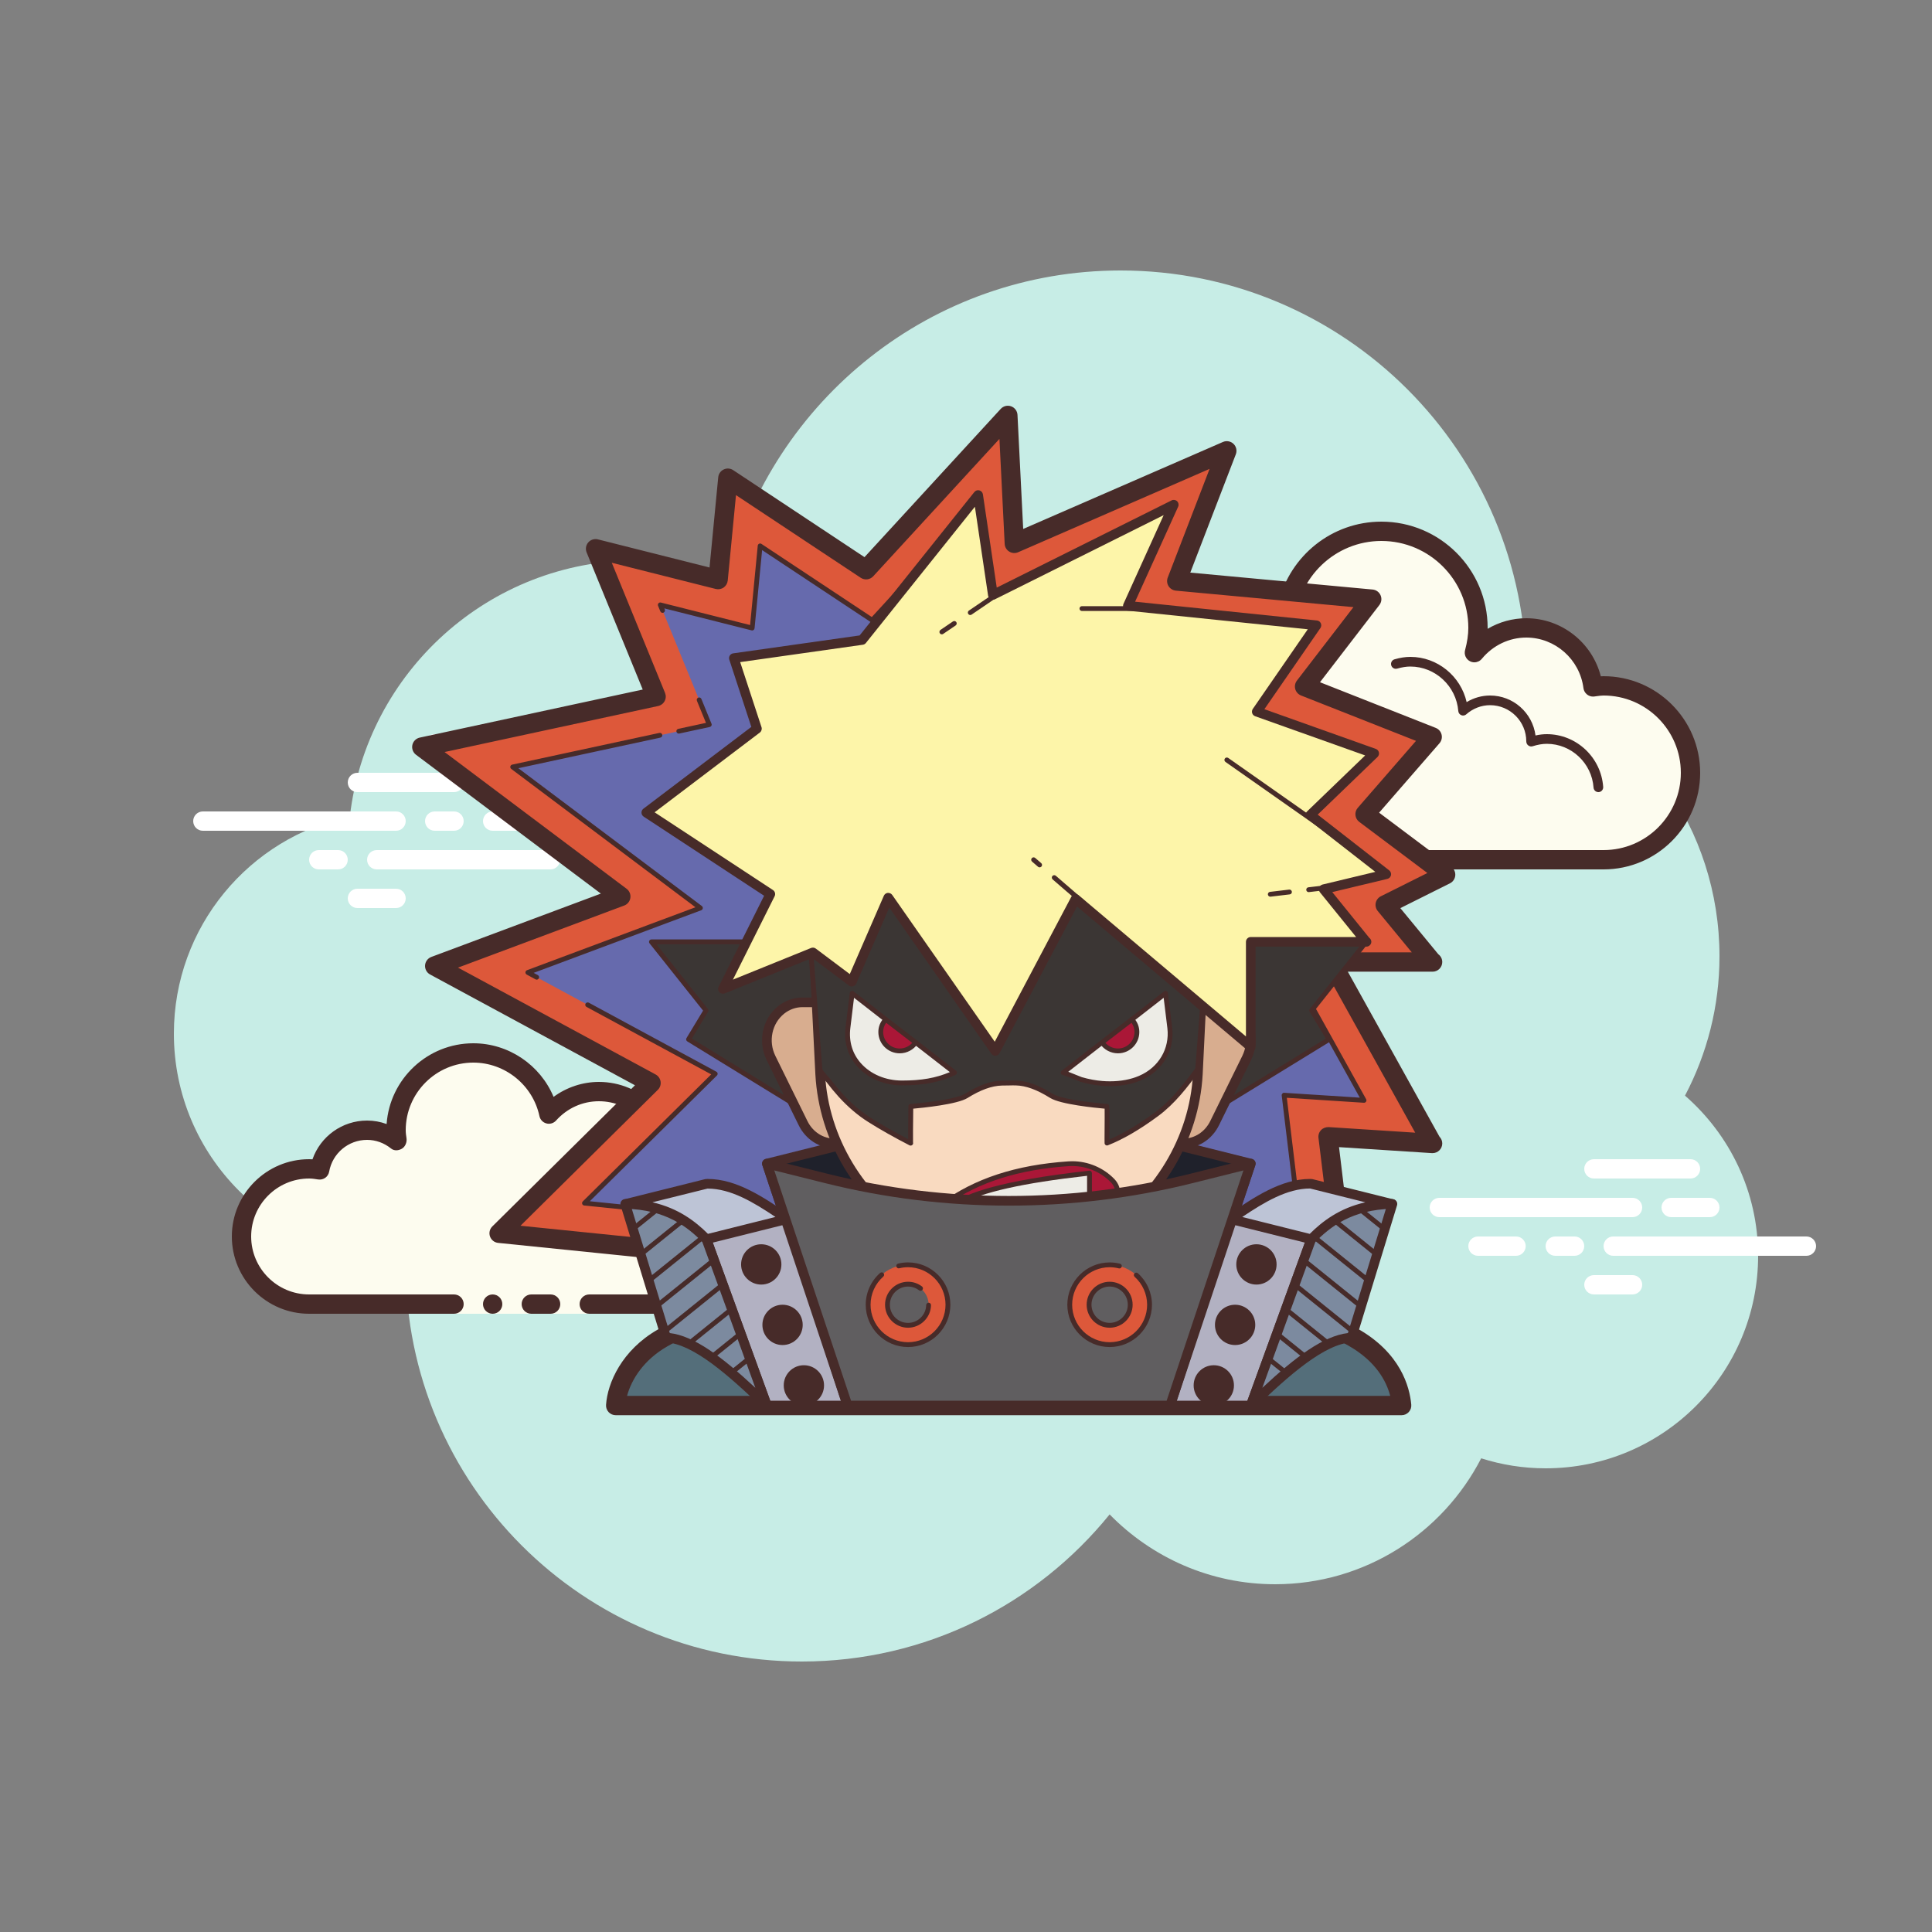 <svg
            xmlns="http://www.w3.org/2000/svg"
            x="0px"
            y="0px"
            width="100"
            height="100"
            viewBox="0 0 100 100"
          >
            <rect x="0" y="0" width="100" height="100" fill="#808080" stroke="none"/>
            <path
              fill="#c7ede6"
              d="M87.215,56.71C88.35,54.555,89,52.105,89,49.5c0-6.621-4.159-12.257-10.001-14.478	C78.999,35.015,79,35.008,79,35c0-11.598-9.402-21-21-21c-9.784,0-17.981,6.701-20.313,15.757C36.211,29.272,34.638,29,33,29	c-7.692,0-14.023,5.793-14.89,13.252C12.906,43.353,9,47.969,9,53.5C9,59.851,14.149,65,20.5,65c0.177,0,0.352-0.012,0.526-0.022	C21.022,65.153,21,65.324,21,65.5C21,76.822,30.178,86,41.5,86c6.437,0,12.175-2.972,15.934-7.614C59.612,80.611,62.64,82,66,82	c4.65,0,8.674-2.65,10.666-6.518C77.718,75.817,78.837,76,80,76c6.075,0,11-4.925,11-11C91,61.689,89.53,58.727,87.215,56.71z"
            ></path>
            <path
              fill="#fdfcef"
              d="M67.5,44.5V45h-3v-0.5c0,0-4.242,0-5.5,0c-2.485,0-4.5-2.015-4.5-4.5 c0-2.333,1.782-4.229,4.055-4.455C58.533,35.364,58.5,35.187,58.5,35c0-2.485,2.015-4.5,4.5-4.5c1.438,0,2.703,0.686,3.527,1.736 C66.667,29.6,68.829,27.5,71.5,27.5c2.761,0,5,2.239,5,5c0,0.446-0.077,0.87-0.187,1.282c0.642-0.777,1.6-1.282,2.687-1.282 c1.781,0,3.234,1.335,3.455,3.055C82.636,35.533,82.813,35.5,83,35.5c2.485,0,4.5,2.015,4.5,4.5s-2.015,4.5-4.5,4.5s-9.5,0-9.5,0 H67.5z"
            ></path>
            <path
              fill="#472b29"
              d="M71.5,27c3.033,0,5.5,2.467,5.5,5.5c0,0.016,0,0.031,0,0.047C77.602,32.192,78.29,32,79,32 c1.831,0,3.411,1.261,3.858,3.005C82.905,35.002,82.952,35,83,35c2.757,0,5,2.243,5,5s-2.243,5-5,5H67.5 c-0.276,0-0.5-0.224-0.5-0.5s0.224-0.5,0.5-0.5H83c2.206,0,4-1.794,4-4s-1.794-4-4-4c-0.117,0-0.23,0.017-0.343,0.032l-0.141,0.019 c-0.021,0.003-0.041,0.004-0.062,0.004c-0.246,0-0.462-0.185-0.495-0.437C81.768,34.125,80.496,33,79,33 c-0.885,0-1.723,0.401-2.301,1.1c-0.098,0.118-0.241,0.182-0.386,0.182c-0.078,0-0.156-0.018-0.228-0.056 c-0.209-0.107-0.314-0.346-0.254-0.573C75.946,33.218,76,32.852,76,32.5c0-2.481-2.019-4.5-4.5-4.5 c-2.381,0-4.347,1.872-4.474,4.263c-0.011,0.208-0.15,0.387-0.349,0.45c-0.05,0.016-0.101,0.024-0.152,0.024 c-0.15,0-0.296-0.069-0.392-0.192C65.362,31.563,64.221,31,63,31c-2.206,0-4,1.794-4,4c0,0.117,0.017,0.23,0.032,0.343l0.019,0.141 c0.016,0.134-0.022,0.268-0.106,0.373c-0.084,0.105-0.207,0.172-0.34,0.185C56.549,36.247,55,37.949,55,40c0,2.206,1.794,4,4,4h5.5 c0.276,0,0.5,0.224,0.5,0.5S64.776,45,64.5,45H59c-2.757,0-5-2.243-5-5c0-2.397,1.689-4.413,4.003-4.877 C58.001,35.082,58,35.041,58,35c0-2.757,2.243-5,5-5c1.176,0,2.293,0.416,3.183,1.164C66.781,28.76,68.945,27,71.5,27L71.5,27z"
            ></path>
            <path
              fill="#472b29"
              d="M73,34c1.403,0,2.609,0.999,2.913,2.341C76.28,36.119,76.699,36,77.125,36 c1.202,0,2.198,0.897,2.353,2.068C79.681,38.022,79.874,38,80.063,38c1.529,0,2.811,1.2,2.918,2.732 C82.99,40.87,82.886,40.99,82.749,41c-0.006,0-0.012,0-0.018,0c-0.13,0-0.24-0.101-0.249-0.232 c-0.089-1.271-1.151-2.268-2.419-2.268c-0.229,0-0.47,0.042-0.738,0.127c-0.022,0.007-0.045,0.01-0.067,0.01 c-0.055,0-0.11-0.02-0.156-0.054C79.038,38.537,79,38.455,79,38.375c0-1.034-0.841-1.875-1.875-1.875 c-0.447,0-0.885,0.168-1.231,0.473c-0.047,0.041-0.106,0.063-0.165,0.063c-0.032,0-0.063-0.006-0.093-0.019 c-0.088-0.035-0.148-0.117-0.155-0.212C75.377,35.512,74.288,34.5,73,34.5c-0.208,0-0.425,0.034-0.682,0.107 c-0.023,0.007-0.047,0.01-0.07,0.01c-0.109,0-0.207-0.073-0.239-0.182c-0.038-0.133,0.039-0.271,0.172-0.309 C72.483,34.04,72.744,34,73,34L73,34z"
            ></path>
            <path
              fill="#472b29"
              d="M59.117,35.5c1.326,0,2.508,0.897,2.874,2.182c0.038,0.133-0.039,0.271-0.172,0.309 C61.795,37.997,61.772,38,61.75,38c-0.109,0-0.209-0.072-0.24-0.182C61.205,36.748,60.221,36,59.117,36 c-0.117,0-0.23,0.014-0.342,0.029c-0.012,0.002-0.023,0.003-0.035,0.003c-0.121,0-0.229-0.092-0.246-0.217 c-0.019-0.137,0.077-0.263,0.214-0.281C58.842,35.516,58.978,35.5,59.117,35.5L59.117,35.5z"
            ></path>
            <path
              fill="#fff"
              d="M20.5,43h-10c-0.276,0-0.5-0.224-0.5-0.5s0.224-0.5,0.5-0.5h10c0.276,0,0.5,0.224,0.5,0.5 S20.777,43,20.5,43z"
            ></path>
            <path
              fill="#fff"
              d="M23.5,43h-1c-0.276,0-0.5-0.224-0.5-0.5s0.224-0.5,0.5-0.5h1c0.276,0,0.5,0.224,0.5,0.5 S23.777,43,23.5,43z"
            ></path>
            <path
              fill="#fff"
              d="M28.491,45H19.5c-0.276,0-0.5-0.224-0.5-0.5s0.224-0.5,0.5-0.5h8.991c0.276,0,0.5,0.224,0.5,0.5 S28.767,45,28.491,45z"
            ></path>
            <path
              fill="#fff"
              d="M17.5,45h-1c-0.276,0-0.5-0.224-0.5-0.5s0.224-0.5,0.5-0.5h1c0.276,0,0.5,0.224,0.5,0.5 S17.777,45,17.5,45z"
            ></path>
            <path
              fill="#fff"
              d="M20.5,47h-2c-0.276,0-0.5-0.224-0.5-0.5s0.224-0.5,0.5-0.5h2c0.276,0,0.5,0.224,0.5,0.5 S20.776,47,20.5,47z"
            ></path>
            <path
              fill="#fff"
              d="M23.5,38c-0.177,0-0.823,0-1,0c-0.276,0-0.5,0.224-0.5,0.5s0.224,0.5,0.5,0.5c0.177,0,0.823,0,1,0 c0.276,0,0.5-0.224,0.5-0.5S23.776,38,23.5,38z"
            ></path>
            <path
              fill="#fff"
              d="M23.5,40c-0.177,0-4.823,0-5,0c-0.276,0-0.5,0.224-0.5,0.5s0.224,0.5,0.5,0.5c0.177,0,4.823,0,5,0 c0.276,0,0.5-0.224,0.5-0.5S23.776,40,23.5,40z"
            ></path>
            <path
              fill="#fff"
              d="M28.5,42c-0.177,0-2.823,0-3,0c-0.276,0-0.5,0.224-0.5,0.5s0.224,0.5,0.5,0.5c0.177,0,2.823,0,3,0 c0.276,0,0.5-0.224,0.5-0.5S28.776,42,28.5,42z"
            ></path>
            <g>
              <path
                fill="#fff"
                d="M84.5,63h-10c-0.276,0-0.5-0.224-0.5-0.5s0.224-0.5,0.5-0.5h10c0.276,0,0.5,0.224,0.5,0.5 S84.776,63,84.5,63z"
              ></path>
              <path
                fill="#fff"
                d="M88.5,63h-2c-0.276,0-0.5-0.224-0.5-0.5s0.224-0.5,0.5-0.5h2c0.276,0,0.5,0.224,0.5,0.5 S88.776,63,88.5,63z"
              ></path>
              <path
                fill="#fff"
                d="M93.5,65h-10c-0.276,0-0.5-0.224-0.5-0.5s0.224-0.5,0.5-0.5h10c0.276,0,0.5,0.224,0.5,0.5 S93.777,65,93.5,65z"
              ></path>
              <path
                fill="#fff"
                d="M81.5,65h-1c-0.276,0-0.5-0.224-0.5-0.5s0.224-0.5,0.5-0.5h1c0.276,0,0.5,0.224,0.5,0.5 S81.776,65,81.5,65z"
              ></path>
              <path
                fill="#fff"
                d="M78.47,65H76.5c-0.276,0-0.5-0.224-0.5-0.5s0.224-0.5,0.5-0.5h1.97c0.276,0,0.5,0.224,0.5,0.5 S78.746,65,78.47,65z"
              ></path>
              <path
                fill="#fff"
                d="M87.5,61h-5c-0.276,0-0.5-0.224-0.5-0.5s0.224-0.5,0.5-0.5h5c0.276,0,0.5,0.224,0.5,0.5 S87.777,61,87.5,61z"
              ></path>
              <path
                fill="#fff"
                d="M84.5,67h-2c-0.276,0-0.5-0.224-0.5-0.5s0.224-0.5,0.5-0.5h2c0.276,0,0.5,0.224,0.5,0.5 S84.776,67,84.5,67z"
              ></path>
            </g>
            <g>
              <path
                fill="#fdfcef"
                d="M30.5,67.5c0,0,1.567,0,3.5,0s3.5-1.567,3.5-3.5c0-1.781-1.335-3.234-3.055-3.455 C34.473,60.366,34.5,60.187,34.5,60c0-1.933-1.567-3.5-3.5-3.5c-1.032,0-1.95,0.455-2.59,1.165 c-0.384-1.808-1.987-3.165-3.91-3.165c-2.209,0-4,1.791-4,4c0,0.191,0.03,0.374,0.056,0.558C20.128,58.714,19.592,58.5,19,58.5 c-1.228,0-2.245,0.887-2.455,2.055C16.366,60.527,16.187,60.5,16,60.5c-1.933,0-3.5,1.567-3.5,3.5s1.567,3.5,3.5,3.5s7.5,0,7.5,0 V68h7V67.5z"
              ></path>
              <path
                fill="#472b29"
                d="M32.25,63C32.112,63,32,62.888,32,62.75c0-1.223,0.995-2.218,2.218-2.218 c0.034,0.009,0.737-0.001,1.244,0.136c0.133,0.036,0.212,0.173,0.176,0.306c-0.036,0.134-0.173,0.213-0.306,0.176 c-0.444-0.12-1.1-0.12-1.113-0.118c-0.948,0-1.719,0.771-1.719,1.718C32.5,62.888,32.388,63,32.25,63z"
              ></path>
              <circle cx="25.5" cy="67.5" r=".5" fill="#472b29"></circle>
              <path
                fill="#472b29"
                d="M34,68h-3.5c-0.276,0-0.5-0.224-0.5-0.5s0.224-0.5,0.5-0.5H34c1.654,0,3-1.346,3-3 c0-1.496-1.125-2.768-2.618-2.959c-0.134-0.018-0.255-0.088-0.336-0.196s-0.115-0.244-0.094-0.377C33.975,60.314,34,60.16,34,60 c0-1.654-1.346-3-3-3c-0.85,0-1.638,0.355-2.219,1c-0.125,0.139-0.321,0.198-0.5,0.148c-0.182-0.049-0.321-0.195-0.36-0.379 C27.58,56.165,26.141,55,24.5,55c-1.93,0-3.5,1.57-3.5,3.5c0,0.143,0.021,0.28,0.041,0.418c0.029,0.203-0.063,0.438-0.242,0.54 s-0.396,0.118-0.556-0.01C19.878,59.155,19.449,59,19,59c-0.966,0-1.792,0.691-1.963,1.644c-0.048,0.267-0.296,0.446-0.569,0.405 C16.314,61.025,16.16,61,16,61c-1.654,0-3,1.346-3,3s1.346,3,3,3h7.5c0.276,0,0.5,0.224,0.5,0.5S23.776,68,23.5,68H16 c-2.206,0-4-1.794-4-4s1.794-4,4-4c0.059,0,0.116,0.002,0.174,0.006C16.588,58.82,17.711,58,19,58c0.349,0,0.689,0.061,1.011,0.18 C20.176,55.847,22.126,54,24.5,54c1.831,0,3.466,1.127,4.153,2.774C29.333,56.276,30.155,56,31,56c2.206,0,4,1.794,4,4 c0,0.048-0.001,0.095-0.004,0.142C36.739,60.59,38,62.169,38,64C38,66.206,36.206,68,34,68z"
              ></path>
              <path
                fill="#472b29"
                d="M28.5,67c-0.159,0-0.841,0-1,0c-0.276,0-0.5,0.224-0.5,0.5s0.224,0.5,0.5,0.5c0.159,0,0.841,0,1,0 c0.276,0,0.5-0.224,0.5-0.5S28.776,67,28.5,67z"
              ></path>
            </g>
            <g>
              <path
                fill="#dd583a"
                d="M52.167,21.5l-7.341,7.989l-7.152-4.739L37.167,30l-6.341-1.598l3.13,7.652l-12.123,2.612 l10.297,7.736L22.5,50l11.196,6.054l-7.862,7.779l14.998,1.528l-3.223,6.345l14.609-10.261l17.087,10.348l0.394-5.014 l-0.959-7.943l5.391,0.348l-5.217-9.391h5.217l-2.435-2.957l3.13-1.565l-4.174-3.13l3.478-4l-6.609-2.609L71,31.011 l-10.095-0.937l2.595-6.74l-11.003,4.791L52.167,21.5L52.167,21.5z"
              ></path>
              <path
                fill="#472b29"
                d="M69.305,72.293c-0.09,0-0.18-0.024-0.259-0.072L52.238,62.042L37.896,72.116 c-0.187,0.131-0.441,0.119-0.614-0.031c-0.174-0.15-0.223-0.4-0.118-0.604l2.892-5.695l-14.272-1.454 c-0.192-0.02-0.356-0.148-0.421-0.331s-0.018-0.386,0.12-0.522l7.383-7.305L22.262,50.44c-0.172-0.093-0.274-0.279-0.261-0.475 c0.014-0.195,0.141-0.365,0.324-0.434l8.775-3.278l-9.568-7.187c-0.156-0.118-0.229-0.316-0.188-0.507 c0.042-0.191,0.191-0.34,0.383-0.381l11.541-2.487l-2.905-7.099c-0.071-0.175-0.038-0.375,0.085-0.517 c0.124-0.143,0.32-0.203,0.5-0.157l5.777,1.456l0.45-4.671c0.018-0.175,0.124-0.328,0.283-0.403 c0.158-0.076,0.345-0.063,0.491,0.034l6.797,4.504l7.052-7.675c0.137-0.148,0.347-0.201,0.538-0.132 c0.189,0.068,0.319,0.244,0.329,0.445l0.295,5.902l10.34-4.502c0.183-0.079,0.4-0.042,0.545,0.097 c0.146,0.14,0.193,0.353,0.121,0.541l-2.357,6.124l9.437,0.876c0.182,0.017,0.34,0.131,0.412,0.298 c0.073,0.167,0.05,0.36-0.062,0.504l-3.074,3.996l5.992,2.364c0.151,0.06,0.264,0.189,0.302,0.347 c0.039,0.158-0.002,0.324-0.108,0.447l-3.125,3.594l3.743,2.809c0.139,0.104,0.214,0.272,0.198,0.445 c-0.016,0.173-0.119,0.325-0.274,0.402l-2.569,1.284l1.966,2.387c0.124,0.091,0.204,0.238,0.204,0.403c0,0.276-0.224,0.5-0.5,0.5 c-0.005,0-0.012,0.001-0.02,0h-4.368l4.746,8.542c0.088,0.09,0.142,0.213,0.142,0.349c0,0.276-0.224,0.5-0.5,0.5 c-0.005,0-0.012,0-0.02,0c-0.011,0-0.021,0-0.032-0.001l-4.791-0.309l0.887,7.345l-0.392,5.113 c-0.013,0.173-0.115,0.327-0.27,0.406C69.461,72.275,69.383,72.293,69.305,72.293z M52.218,60.946c0.09,0,0.18,0.024,0.259,0.072 l16.394,9.927l0.33-4.205l-0.957-7.843c-0.019-0.148,0.03-0.295,0.133-0.404c0.103-0.108,0.248-0.157,0.396-0.155l4.478,0.289 l-4.773-8.59c-0.086-0.155-0.083-0.344,0.007-0.496c0.09-0.153,0.254-0.247,0.431-0.247h4.158l-1.762-2.139 c-0.097-0.118-0.135-0.273-0.104-0.422c0.032-0.149,0.13-0.275,0.266-0.343l2.407-1.203l-3.526-2.646 c-0.111-0.083-0.183-0.209-0.197-0.347s0.028-0.276,0.12-0.381l3.014-3.466l-5.951-2.349c-0.146-0.058-0.257-0.181-0.299-0.332 c-0.041-0.151-0.01-0.313,0.086-0.438l2.926-3.803l-9.191-0.853c-0.156-0.015-0.296-0.102-0.379-0.234 c-0.083-0.133-0.098-0.297-0.042-0.443l2.166-5.625l-9.908,4.313c-0.149,0.066-0.323,0.054-0.463-0.034 c-0.14-0.086-0.228-0.236-0.235-0.4l-0.271-5.431l-6.533,7.11c-0.167,0.182-0.438,0.213-0.645,0.079l-6.458-4.28l-0.427,4.421 c-0.015,0.145-0.091,0.277-0.21,0.361s-0.271,0.111-0.41,0.076l-5.381-1.356l2.756,6.736c0.056,0.137,0.049,0.292-0.021,0.422 c-0.069,0.131-0.192,0.225-0.337,0.256l-11.054,2.382l9.423,7.078c0.146,0.11,0.22,0.291,0.194,0.471 c-0.026,0.181-0.149,0.333-0.32,0.397l-8.601,3.213l10.229,5.531c0.139,0.076,0.234,0.212,0.257,0.369s-0.031,0.315-0.144,0.426 l-7.108,7.034l13.943,1.42c0.164,0.017,0.31,0.113,0.388,0.258c0.079,0.145,0.082,0.319,0.008,0.466l-2.314,4.557l12.968-9.108 C52.017,60.976,52.117,60.946,52.218,60.946z"
              ></path>
              <polygon
                fill="#666aad"
                points="65.514,47.793 67.214,47.793 69.892,47.793 69.353,47.14 68.555,46.171 69.678,45.609 71.037,44.93 68.592,43.096 67.732,42.451 68.438,41.64 70.766,38.963 65.552,36.906 64.317,36.418 65.126,35.366 67.203,32.667 59.405,31.943 58.089,31.821 58.564,30.588 59.916,27.075 51.97,30.535 50.644,31.112 50.572,29.668 50.407,26.371 45.722,31.471 45.144,32.099 44.433,31.628 39.344,28.256 39.046,31.35 38.935,32.508 37.806,32.224 34.176,31.309 36.26,36.402 36.711,37.506 35.545,37.758 26.537,39.699 34.793,45.9 36.254,46.997 34.542,47.636 27.322,50.334 35.833,54.937 37.02,55.578 36.061,56.527 30.253,62.273 42.484,63.519 43.935,63.667 43.274,64.967 43.025,65.458 51.588,59.444 52.108,59.079 52.66,59.394 67.842,68.08 66.61,57.882 66.465,56.686 67.667,56.764 70.603,56.953 66.34,49.279"
              ></polygon>
              <path
                fill="#472b29"
                d="M67.842,68.205c-0.021,0-0.043-0.005-0.063-0.017l-2.614-1.496c-0.06-0.034-0.08-0.11-0.046-0.17 c0.034-0.061,0.112-0.081,0.171-0.046l2.397,1.373l-1.346-11.146c-0.005-0.037,0.008-0.074,0.033-0.101 c0.025-0.027,0.058-0.047,0.099-0.039l3.909,0.251l-4.978-8.959c-0.021-0.039-0.021-0.086,0.002-0.124s0.063-0.062,0.107-0.062 h4.112l-1.169-1.418c-0.024-0.029-0.033-0.068-0.025-0.105s0.032-0.069,0.066-0.086l2.301-1.15l-3.143-2.358 c-0.027-0.021-0.046-0.052-0.049-0.087c-0.004-0.035,0.007-0.069,0.029-0.095l2.918-3.354l-6.285-2.48 c-0.036-0.014-0.064-0.045-0.074-0.083c-0.011-0.038-0.003-0.078,0.021-0.109l2.748-3.572l-0.099-0.009 c-0.068-0.006-0.119-0.067-0.112-0.136c0.006-0.068,0.069-0.125,0.136-0.113l0.324,0.03c0.045,0.004,0.085,0.033,0.103,0.075 c0.019,0.042,0.013,0.09-0.016,0.126l-2.785,3.62l6.295,2.484c0.038,0.015,0.065,0.047,0.075,0.086 c0.01,0.04,0,0.081-0.026,0.112l-2.945,3.386l3.197,2.399c0.034,0.026,0.053,0.068,0.049,0.111s-0.029,0.081-0.068,0.101 l-2.342,1.17l1.237,1.501c0.03,0.038,0.037,0.089,0.017,0.133c-0.021,0.044-0.064,0.072-0.113,0.072h-4.164l4.985,8.974 c0.022,0.04,0.021,0.089-0.004,0.127s-0.066,0.061-0.113,0.058l-3.988-0.257l1.358,11.244c0.006,0.047-0.016,0.093-0.055,0.119 C67.89,68.198,67.866,68.205,67.842,68.205z M64.359,66.212c-0.021,0-0.043-0.005-0.063-0.017l-2.604-1.49 c-0.06-0.034-0.08-0.11-0.046-0.17c0.034-0.061,0.111-0.081,0.171-0.046l2.604,1.49c0.06,0.034,0.08,0.11,0.046,0.17 C64.444,66.19,64.402,66.212,64.359,66.212z M43.024,65.583c-0.029,0-0.059-0.01-0.082-0.031c-0.043-0.038-0.056-0.1-0.029-0.151 l0.827-1.628l-13.5-1.375c-0.048-0.005-0.089-0.037-0.105-0.083c-0.016-0.045-0.004-0.096,0.03-0.13l6.646-6.576l-6.453-3.491 c-0.061-0.033-0.083-0.108-0.051-0.169c0.035-0.061,0.111-0.083,0.17-0.05l6.602,3.571c0.035,0.019,0.059,0.053,0.064,0.092 c0.005,0.039-0.008,0.079-0.036,0.106l-6.578,6.508l13.418,1.367c0.041,0.004,0.077,0.028,0.097,0.064 c0.021,0.036,0.021,0.08,0.002,0.117l-0.683,1.343l8.673-6.091c0.04-0.027,0.092-0.03,0.135-0.006l5.307,3.036 c0.06,0.034,0.08,0.11,0.046,0.17c-0.035,0.061-0.113,0.079-0.171,0.046l-5.237-2.997l-9.019,6.334 C43.074,65.576,43.05,65.583,43.024,65.583z M27.779,50.706c-0.021,0-0.041-0.005-0.06-0.015l-0.457-0.247 c-0.043-0.023-0.068-0.07-0.065-0.119c0.004-0.049,0.035-0.091,0.081-0.108l8.718-3.257l-9.534-7.161 c-0.039-0.03-0.058-0.079-0.047-0.127s0.048-0.085,0.096-0.095l7.619-1.642c0.066-0.014,0.134,0.029,0.148,0.096 c0.015,0.067-0.028,0.134-0.096,0.148l-7.352,1.584l9.498,7.134c0.036,0.027,0.055,0.073,0.049,0.118 c-0.007,0.045-0.037,0.083-0.08,0.099l-8.674,3.241l0.215,0.116c0.061,0.033,0.083,0.108,0.051,0.169 C27.866,50.682,27.823,50.706,27.779,50.706z M35.134,37.972c-0.058,0-0.109-0.04-0.122-0.099 c-0.015-0.067,0.028-0.134,0.096-0.148l1.433-0.309l-0.469-1.144c-0.025-0.064,0.005-0.137,0.069-0.163 c0.062-0.025,0.137,0.005,0.163,0.068l0.523,1.282c0.015,0.034,0.013,0.073-0.005,0.105c-0.017,0.033-0.048,0.056-0.084,0.064 l-1.578,0.34C35.151,37.971,35.143,37.972,35.134,37.972z M38.935,32.633c-0.01,0-0.021-0.001-0.03-0.004l-4.519-1.139 l0.023,0.059c0.026,0.064-0.004,0.137-0.067,0.163s-0.138-0.004-0.163-0.068l-0.118-0.288c-0.019-0.043-0.01-0.094,0.021-0.129 c0.031-0.036,0.078-0.052,0.125-0.039l4.618,1.164l0.396-4.107c0.004-0.043,0.03-0.082,0.07-0.101 c0.038-0.019,0.085-0.017,0.123,0.009l5.711,3.784l5.19-5.65c0.034-0.038,0.09-0.048,0.134-0.033 c0.048,0.017,0.08,0.061,0.083,0.111l0.228,4.561l9.106-3.965c0.044-0.02,0.099-0.009,0.137,0.024 c0.036,0.035,0.048,0.088,0.029,0.135l-1.768,4.591l5.639,0.523c0.068,0.006,0.119,0.067,0.112,0.136 c-0.006,0.068-0.063,0.126-0.136,0.113l-5.803-0.539c-0.039-0.004-0.074-0.025-0.095-0.059s-0.024-0.074-0.01-0.111l1.72-4.467 l-8.999,3.918c-0.037,0.017-0.081,0.013-0.115-0.008c-0.035-0.022-0.058-0.059-0.06-0.1l-0.222-4.443l-5.061,5.508 c-0.041,0.046-0.108,0.054-0.161,0.02l-5.626-3.728l-0.391,4.044c-0.003,0.036-0.022,0.069-0.052,0.09 C38.985,32.625,38.96,32.633,38.935,32.633z"
              ></path>
              <polygon
                fill="#3b3634"
                points="52.217,48.75 33.719,48.75 36.543,52.3 35.638,53.797 41.221,57.225 52.217,60.168"
              ></polygon>
              <path
                fill="#472b29"
                d="M52.218,60.292c-0.011,0-0.021-0.001-0.032-0.004l-10.996-2.943 c-0.012-0.003-0.022-0.008-0.033-0.014l-5.583-3.428c-0.059-0.036-0.077-0.112-0.042-0.171l0.859-1.422l-2.77-3.482 c-0.03-0.038-0.036-0.089-0.015-0.132c0.021-0.043,0.064-0.071,0.112-0.071h18.499c0.069,0,0.125,0.056,0.125,0.125v11.417 c0,0.039-0.019,0.076-0.049,0.099C52.271,60.284,52.245,60.292,52.218,60.292z M41.271,57.108l10.821,2.896V48.875H33.978 l2.663,3.348c0.032,0.041,0.036,0.098,0.01,0.142l-0.841,1.391L41.271,57.108z"
              ></path>
              <polygon
                fill="#3b3634"
                points="52.217,48.75 70.716,48.75 67.891,52.3 68.797,53.797 63.213,57.225 52.217,60.168"
              ></polygon>
              <path
                fill="#472b29"
                d="M52.218,60.292c-0.027,0-0.054-0.009-0.076-0.026c-0.03-0.023-0.049-0.06-0.049-0.099V48.75 c0-0.069,0.056-0.125,0.125-0.125h18.498c0.048,0,0.092,0.027,0.112,0.071c0.021,0.043,0.016,0.094-0.015,0.132l-2.77,3.482 l0.86,1.422c0.035,0.059,0.017,0.136-0.042,0.171l-5.584,3.428c-0.011,0.006-0.021,0.011-0.033,0.014L52.25,60.288 C52.239,60.291,52.229,60.292,52.218,60.292z M52.343,48.875v11.129l10.82-2.896l5.463-3.353l-0.842-1.39 c-0.026-0.045-0.023-0.102,0.01-0.143l2.663-3.348H52.343z"
              ></path>
              <path
                fill="#1f212b"
                d="M43.87,72.75h16.696l4.174-12.522l-7.369-1.842c-3.383-0.846-6.922-0.846-10.306,0l-7.369,1.842 L43.87,72.75z"
              ></path>
              <path
                fill="#472b29"
                d="M60.565,73H43.869c-0.107,0-0.203-0.069-0.237-0.171l-4.174-12.522 c-0.021-0.066-0.016-0.138,0.019-0.199c0.033-0.061,0.091-0.105,0.158-0.123l7.369-1.842c3.405-0.852,7.02-0.852,10.427,0 l7.369,1.842c0.067,0.017,0.125,0.062,0.158,0.123c0.034,0.061,0.04,0.133,0.019,0.199l-4.174,12.522 C60.769,72.931,60.673,73,60.565,73z M44.05,72.5h16.335l4.032-12.095l-7.107-1.776c-3.329-0.833-6.857-0.833-10.185,0 l-7.107,1.776L44.05,72.5z"
              ></path>
              <path
                fill="#d8ad8f"
                d="M44.843,59.185h-1.651c-0.682,0-1.308-0.404-1.626-1.05l-1.659-3.372 c-0.42-0.854-0.198-1.909,0.524-2.488l0,0c0.318-0.255,0.705-0.393,1.103-0.393h3.019C44.552,51.88,44.916,59.185,44.843,59.185z"
              ></path>
              <path
                fill="#472b29"
                d="M44.843,59.435h-1.65c-0.78,0-1.489-0.456-1.851-1.19l-1.659-3.372 c-0.474-0.963-0.225-2.139,0.592-2.794c0.36-0.289,0.808-0.448,1.259-0.448h3.258l0.012,0.238c0.364,7.338,0.32,7.385,0.223,7.488 l-0.074,0.078L44.843,59.435z M41.533,52.13c-0.338,0-0.674,0.12-0.946,0.338c-0.635,0.51-0.826,1.428-0.455,2.183l1.659,3.372 c0.275,0.562,0.813,0.911,1.401,0.911h1.41c-0.009-0.895-0.166-4.341-0.288-6.804H41.533z"
              ></path>
              <path
                fill="#d8ad8f"
                d="M59.592,59.185h1.651c0.682,0,1.308-0.404,1.626-1.05l1.659-3.372 c0.42-0.854,0.198-1.909-0.524-2.488l0,0c-0.318-0.255-0.705-0.393-1.103-0.393h-3.019C59.882,51.88,59.519,59.185,59.592,59.185z"
              ></path>
              <path
                fill="#472b29"
                d="M61.242,59.435h-1.758l-0.075-0.078c-0.097-0.102-0.141-0.149,0.223-7.488l0.012-0.238h3.258 c0.451,0,0.898,0.159,1.259,0.448c0.817,0.656,1.065,1.832,0.592,2.794l-1.659,3.372C62.731,58.979,62.022,59.435,61.242,59.435z M59.832,58.935h1.41c0.589,0,1.126-0.349,1.401-0.911l1.659-3.372c0.372-0.755,0.181-1.673-0.455-2.184 c-0.272-0.218-0.608-0.338-0.946-0.338H60.12C59.998,54.593,59.842,58.039,59.832,58.935z"
              ></path>
              <path
                fill="#546e7a"
                d="M72.55,72.75c-0.112-1.25-0.853-2.598-2.521-3.542c-5.304-3.001-11.494-3.762-11.494-3.762h-6.317 h-6.317c0,0-6.282,0.757-11.611,3.809c-1.633,0.935-2.352,2.432-2.421,3.495H72.55z"
              ></path>
              <path
                fill="#472b29"
                d="M72.55,73.25H31.868c-0.139,0-0.271-0.057-0.365-0.158c-0.094-0.101-0.143-0.236-0.134-0.375 c0.074-1.134,0.818-2.834,2.673-3.896c5.355-3.067,11.538-3.84,11.799-3.872l12.694-0.003c0.317,0.035,6.41,0.812,11.739,3.827 c2.219,1.255,2.689,3.002,2.773,3.932c0.013,0.14-0.034,0.279-0.129,0.382S72.69,73.25,72.55,73.25z M32.457,72.25h39.5 c-0.197-0.761-0.739-1.794-2.175-2.607c-5.151-2.915-11.247-3.693-11.309-3.701L45.9,65.946c-0.002,0.004-6.188,0.78-11.362,3.743 C33.308,70.394,32.679,71.416,32.457,72.25z"
              ></path>
              <path
                fill="#f9dac0"
                d="M56.391,35.962h-3.13h-2.087h-3.13c-3.458,0-6.261,2.803-6.261,6.261l0.671,13.38 c0.188,3.387,2.084,6.472,4.961,8.27l3.252,2.033c0.332,0.207,0.715,0.317,1.106,0.317h0.445h0.245h0.334 c0.304,0,0.602-0.085,0.86-0.247l3.365-2.103c2.877-1.798,4.791-4.882,4.979-8.27l0.652-13.38 C62.652,38.765,59.849,35.962,56.391,35.962z"
              ></path>
              <path
                fill="#472b29"
                d="M52.796,66.473h-1.023c-0.438,0-0.867-0.123-1.239-0.355l-3.252-2.033 c-2.988-1.868-4.887-5.033-5.078-8.468l-0.671-13.381c0-3.603,2.921-6.524,6.511-6.524h8.349c3.59,0,6.511,2.921,6.511,6.511 L62.25,55.616c-0.191,3.429-2.097,6.594-5.097,8.469l-3.365,2.104C53.49,66.375,53.146,66.473,52.796,66.473z M48.043,36.212 c-3.314,0-6.011,2.697-6.011,6.011l0.671,13.368c0.182,3.271,1.992,6.289,4.844,8.07l3.252,2.033 c0.292,0.183,0.629,0.279,0.974,0.279h1.023c0.257,0,0.509-0.072,0.727-0.208l3.365-2.104c2.863-1.789,4.681-4.807,4.862-8.071 l0.652-13.379c0-3.302-2.696-5.999-6.011-5.999H48.043z"
              ></path>
              <path
                fill="#3b3634"
                d="M52.36,41.527h-0.284h-10.71c0,0,1.074,13.777,1.077,13.813c0.012,0.147,0.33,0.451,0.425,0.577 c0.201,0.264,0.411,0.522,0.634,0.767c0.447,0.491,0.947,0.932,1.509,1.286c0.679,0.428,1.411,0.833,2.121,1.199 c-0.007-0.849,0.011-1.282,0.011-1.903c0,0,2.285-0.178,2.872-0.545c0.554-0.346,1.19-0.645,1.842-0.66l0.503-0.007v-0.003 l0.219,0.003c0.652,0.015,1.289,0.322,1.842,0.667c0.587,0.366,2.872,0.545,2.872,0.545c0.025,0.002-0.005,1.731,0.006,1.897 c0.894-0.351,1.804-0.929,2.575-1.5c0.851-0.629,1.5-1.477,2.12-2.324l1.077-13.813H52.36z"
              ></path>
              <path
                fill="#472b29"
                d="M47.138,59.295c-0.002,0-0.004,0-0.006,0c-0.02,0-0.039-0.004-0.058-0.014 c-0.802-0.414-1.519-0.819-2.13-1.205c-0.537-0.338-1.054-0.778-1.536-1.308c-0.204-0.224-0.414-0.478-0.641-0.775 c-0.024-0.033-0.065-0.078-0.112-0.129c-0.191-0.214-0.327-0.375-0.339-0.514c-0.007-0.098-1.065-13.675-1.076-13.813 c-0.002-0.035,0.01-0.069,0.033-0.095c0.023-0.025,0.057-0.04,0.092-0.04h21.704c0.035,0,0.068,0.015,0.092,0.04 c0.023,0.026,0.035,0.06,0.033,0.095L62.118,55.35c-0.002,0.023-0.011,0.045-0.024,0.064c-0.643,0.877-1.29,1.718-2.146,2.351 c-0.943,0.698-1.819,1.208-2.604,1.516c-0.038,0.014-0.079,0.01-0.113-0.011c-0.034-0.022-0.055-0.058-0.058-0.098 c-0.004-0.067-0.002-0.324,0.001-0.738c0.003-0.349,0.006-0.845,0.002-1.05c-0.467-0.041-2.283-0.219-2.821-0.555 c-0.688-0.43-1.254-0.636-1.779-0.648l-0.191-0.002c-0.007,0.001-0.015,0.002-0.022,0.002l-0.503,0.007 c-0.525,0.013-1.107,0.223-1.778,0.642c-0.535,0.334-2.334,0.512-2.813,0.554c-0.001,0.204-0.003,0.391-0.006,0.583 c-0.004,0.33-0.009,0.678-0.005,1.165c0.004,0.013,0.006,0.026,0.006,0.04C47.263,59.239,47.207,59.295,47.138,59.295z M52.359,55.926c0.001,0,0.001,0,0.002,0l0.219,0.003c0.573,0.014,1.179,0.232,1.907,0.687c0.554,0.346,2.792,0.524,2.814,0.526 c0.132,0.01,0.132,0.01,0.122,1.292c-0.002,0.206-0.003,0.405-0.003,0.544c0.721-0.305,1.52-0.78,2.378-1.416 c0.818-0.605,1.448-1.417,2.072-2.269l1.063-13.642H41.5c0.15,1.922,1.064,13.646,1.066,13.681 c0.009,0.065,0.195,0.274,0.275,0.363c0.052,0.058,0.097,0.108,0.125,0.145c0.222,0.292,0.427,0.54,0.627,0.758 c0.466,0.513,0.966,0.939,1.483,1.265c0.559,0.353,1.207,0.722,1.929,1.099c-0.002-0.403,0.002-0.71,0.006-1.002 c0.003-0.228,0.006-0.446,0.006-0.695c0-0.065,0.05-0.12,0.115-0.125c0.022-0.002,2.261-0.181,2.814-0.526 c0.711-0.444,1.334-0.666,1.906-0.68l0.479-0.006C52.341,55.927,52.351,55.926,52.359,55.926z"
              ></path>
              <path
                fill="#edece6"
                d="M49.407,55.522c-0.9,0.415-1.735,0.532-2.722,0.532c-1.597,0-2.997-1.144-2.798-2.849l0.219-1.795 l1.743,1.357l0.646,1.541l0.898-0.351L49.407,55.522z"
              ></path>
              <path
                fill="#472b29"
                d="M46.686,56.179c-0.916,0-1.758-0.356-2.311-0.977c-0.489-0.55-0.701-1.246-0.611-2.012l0.219-1.795 c0.006-0.045,0.034-0.083,0.076-0.1c0.041-0.018,0.089-0.012,0.125,0.017l1.742,1.357c0.017,0.013,0.03,0.03,0.038,0.05l0.6,1.429 l0.784-0.307c0.041-0.015,0.088-0.009,0.123,0.018l2.014,1.565c0.034,0.027,0.052,0.069,0.047,0.113s-0.032,0.081-0.071,0.099 C48.624,56.021,47.82,56.179,46.686,56.179z M44.204,51.645l-0.192,1.576c-0.081,0.692,0.109,1.32,0.55,1.815 c0.505,0.567,1.279,0.893,2.124,0.893c1.009,0,1.744-0.128,2.479-0.437l-1.792-1.393l-0.832,0.326 c-0.064,0.024-0.135-0.005-0.161-0.068l-0.634-1.511L44.204,51.645z"
              ></path>
              <path
                fill="#aa1737"
                d="M47.393,53.957c-0.177,0.261-0.48,0.438-0.824,0.438c-0.543,0-0.981-0.438-0.981-0.981 c0-0.25,0.094-0.47,0.261-0.647L47.393,53.957z"
              ></path>
              <path
                fill="#472b29"
                d="M46.569,54.52c-0.61,0-1.106-0.496-1.106-1.105c0-0.274,0.102-0.528,0.295-0.733 c0.044-0.046,0.117-0.052,0.167-0.013l1.545,1.189c0.053,0.041,0.064,0.115,0.027,0.169C47.286,54.336,46.939,54.52,46.569,54.52z M45.867,52.94c-0.103,0.14-0.154,0.299-0.154,0.475c0,0.472,0.384,0.855,0.856,0.855c0.248,0,0.483-0.107,0.648-0.291 L45.867,52.94z"
              ></path>
              <path
                fill="#aa1737"
                d="M48.787,62.367c1.771-1.306,3.98-1.961,6.516-2.132c0.856-0.058,1.699,0.264,2.293,0.883h0 c0.429,0.447,0.317,1.18-0.226,1.478l-3.426,1.879L48.787,62.367z"
              ></path>
              <path
                fill="#472b29"
                d="M53.943,64.599c-0.016,0-0.032-0.003-0.047-0.009l-5.157-2.106c-0.042-0.017-0.071-0.056-0.077-0.1 c-0.006-0.045,0.014-0.089,0.05-0.116c1.721-1.268,3.873-1.973,6.581-2.156c0.069-0.005,0.138-0.007,0.205-0.007 c0.824,0,1.621,0.338,2.188,0.928c0.231,0.241,0.336,0.569,0.285,0.9c-0.051,0.331-0.248,0.613-0.541,0.773l-3.426,1.878 C53.984,64.593,53.964,64.599,53.943,64.599z M49.042,62.337l4.894,1.999l3.373-1.85c0.225-0.124,0.376-0.339,0.415-0.592 c0.038-0.253-0.041-0.505-0.218-0.689c-0.563-0.585-1.375-0.9-2.195-0.845C52.746,60.533,50.693,61.18,49.042,62.337z"
              ></path>
              <path
                fill="#edece6"
                d="M55.028,55.522c0.03-0.026,0.826,0.321,0.932,0.352c0.357,0.104,0.723,0.175,1.094,0.203 c0.654,0.051,1.352-0.016,1.959-0.279c1.035-0.447,1.666-1.462,1.535-2.593l-0.219-1.795l-1.743,1.357l-0.435,1.379l-1.109-0.189 L55.028,55.522z"
              ></path>
              <path
                fill="#472b29"
                d="M57.455,56.218c-0.139,0-0.275-0.005-0.411-0.016c-0.365-0.028-0.742-0.098-1.119-0.208 c-0.04-0.012-0.174-0.066-0.329-0.129c-0.184-0.075-0.486-0.199-0.564-0.218c-0.021,0.004-0.078-0.016-0.104-0.051 c-0.041-0.054-0.03-0.131,0.023-0.173l2.013-1.564c0.027-0.021,0.063-0.031,0.098-0.024l1.003,0.17l0.402-1.274 c0.008-0.024,0.022-0.045,0.042-0.061l1.742-1.357c0.037-0.028,0.085-0.035,0.125-0.017c0.042,0.017,0.07,0.055,0.076,0.1 l0.22,1.795c0.136,1.174-0.496,2.242-1.609,2.723C58.595,56.115,58.054,56.218,57.455,56.218z M55.293,55.474 c0.094,0.036,0.222,0.087,0.397,0.159c0.145,0.059,0.268,0.11,0.305,0.121c0.36,0.105,0.72,0.171,1.068,0.199 c0.129,0.01,0.26,0.015,0.392,0.015c0.564,0,1.072-0.096,1.508-0.284c1.011-0.436,1.584-1.403,1.461-2.464l-0.193-1.575 l-1.537,1.197l-0.424,1.341c-0.019,0.06-0.078,0.099-0.14,0.085l-1.056-0.18L55.293,55.474z"
              ></path>
              <path
                fill="#aa1737"
                d="M57.041,53.957c0.177,0.261,0.48,0.438,0.824,0.438c0.543,0,0.981-0.438,0.981-0.981 c0-0.25-0.094-0.47-0.261-0.647L57.041,53.957z"
              ></path>
              <path
                fill="#472b29"
                d="M57.866,54.52c-0.371,0-0.718-0.184-0.929-0.493c-0.037-0.055-0.025-0.129,0.027-0.169l1.545-1.189 c0.051-0.039,0.123-0.034,0.167,0.013c0.193,0.205,0.295,0.458,0.295,0.733C58.972,54.024,58.476,54.52,57.866,54.52z M57.217,53.979c0.165,0.184,0.4,0.291,0.649,0.291c0.472,0,0.855-0.384,0.855-0.855c0-0.175-0.052-0.335-0.154-0.475 L57.217,53.979z"
              ></path>
              <polygon
                fill="#fdf5a9"
                points="45.978,46.467 51.517,54.398 55.672,46.53 64.739,54.183 64.739,48.75 70.716,48.75 68.513,46.026 71.75,45.25 67.821,42.187 71.125,39 65.051,36.836 68.135,32.367 58.378,31.36 60.75,26.125 51.391,30.793 50.625,25.625 44.625,33.125 37.983,34.066 39.179,37.717 33.451,42.061 39.872,46.278 37.417,51.188 42.075,49.3 44.089,50.81"
              ></polygon>
              <path
                fill="#472b29"
                d="M51.517,54.648c-0.081,0-0.158-0.04-0.205-0.107l-5.283-7.565l-1.71,3.934 c-0.03,0.07-0.092,0.123-0.166,0.142c-0.071,0.019-0.152,0.004-0.214-0.042l-1.9-1.426l-4.527,1.835 c-0.097,0.038-0.208,0.014-0.277-0.062c-0.07-0.077-0.087-0.188-0.04-0.282l2.355-4.711l-6.235-4.096 c-0.067-0.044-0.109-0.119-0.112-0.201c-0.003-0.081,0.034-0.159,0.099-0.208l5.587-4.235l-1.141-3.482 c-0.023-0.07-0.014-0.147,0.025-0.21c0.039-0.063,0.104-0.105,0.177-0.115l6.544-0.927l5.938-7.423 c0.062-0.077,0.163-0.112,0.261-0.085c0.096,0.026,0.167,0.106,0.182,0.205l0.716,4.827l9.051-4.514 c0.093-0.047,0.208-0.029,0.285,0.043c0.076,0.074,0.098,0.187,0.054,0.283l-2.229,4.918l9.412,0.972 c0.088,0.009,0.165,0.063,0.201,0.144c0.037,0.08,0.029,0.174-0.021,0.247l-2.9,4.201l5.768,2.055 c0.081,0.029,0.143,0.098,0.16,0.183c0.019,0.084-0.009,0.173-0.07,0.233l-3.098,2.986l3.702,2.886 c0.076,0.059,0.111,0.156,0.091,0.25c-0.021,0.094-0.093,0.168-0.186,0.19l-2.853,0.684l1.916,2.368 c0.064,0.045,0.106,0.12,0.106,0.205c0,0.14-0.125,0.251-0.257,0.25c-0.002,0-0.004,0-0.006,0h-5.727v5.183 c0,0.097-0.057,0.186-0.145,0.227c-0.088,0.042-0.191,0.028-0.267-0.036l-8.83-7.453l-4.011,7.594 c-0.04,0.077-0.118,0.127-0.205,0.133C51.527,54.648,51.521,54.648,51.517,54.648z M45.978,46.217c0.081,0,0.158,0.04,0.205,0.107 l5.305,7.596l3.964-7.506c0.035-0.067,0.099-0.114,0.173-0.129c0.072-0.015,0.151,0.005,0.209,0.055l8.656,7.306V48.75 c0-0.138,0.112-0.25,0.25-0.25h5.453l-1.874-2.316c-0.054-0.067-0.07-0.156-0.042-0.238c0.027-0.081,0.095-0.143,0.178-0.163 l2.732-0.655l-3.52-2.744c-0.058-0.044-0.093-0.112-0.097-0.184s0.024-0.143,0.076-0.193l3.015-2.906l-5.694-2.029 c-0.073-0.026-0.13-0.084-0.154-0.159c-0.023-0.074-0.012-0.155,0.032-0.219l2.846-4.122l-9.338-0.964 c-0.08-0.008-0.151-0.054-0.191-0.124s-0.044-0.154-0.011-0.228l2.081-4.593l-8.729,4.354c-0.072,0.036-0.156,0.035-0.227-0.002 c-0.071-0.037-0.12-0.106-0.132-0.185l-0.683-4.601l-5.642,7.052c-0.04,0.05-0.097,0.083-0.16,0.091l-6.347,0.899l1.104,3.368 c0.033,0.101-0.001,0.212-0.086,0.277l-5.447,4.129l6.126,4.023c0.105,0.07,0.143,0.208,0.086,0.321l-2.159,4.317l4.045-1.639 c0.082-0.035,0.175-0.021,0.244,0.031l1.76,1.321l1.763-4.054c0.036-0.083,0.114-0.14,0.205-0.149 C45.961,46.217,45.97,46.217,45.978,46.217z"
              ></path>
              <g>
                <polygon
                  fill="#b2b1c2"
                  points="67.87,64.141 65.893,62.604 63.696,63.098 60.565,72.75 64.739,72.75"
                ></polygon>
                <path
                  fill="#472b29"
                  d="M64.739,73h-4.174c-0.08,0-0.155-0.038-0.202-0.103c-0.047-0.064-0.061-0.148-0.036-0.224 l3.13-9.652c0.027-0.084,0.098-0.147,0.184-0.167l2.197-0.494c0.07-0.016,0.148,0,0.208,0.047l1.977,1.538 c0.086,0.066,0.119,0.181,0.082,0.283l-3.13,8.609C64.938,72.934,64.845,73,64.739,73z M60.909,72.5h3.655l3.008-8.273 l-1.74-1.353l-1.942,0.437L60.909,72.5z"
                ></path>
              </g>
              <g>
                <path
                  fill="#7c8a9f"
                  d="M72.072,62.315l-3.157-0.125l-1.046,1.951l-3.13,8.609c1.987-1.93,3.797-3.452,5.217-3.515 L72.072,62.315z"
                ></path>
                <path
                  fill="#472b29"
                  d="M64.739,73c-0.047,0-0.094-0.013-0.136-0.04c-0.098-0.063-0.139-0.186-0.1-0.295l3.13-8.609 l1.061-1.984c0.045-0.084,0.131-0.136,0.23-0.132l3.157,0.125c0.077,0.003,0.149,0.042,0.194,0.105 c0.045,0.063,0.058,0.144,0.035,0.218l-2.116,6.919c-0.031,0.101-0.122,0.172-0.229,0.176c-1.388,0.063-3.249,1.693-5.054,3.445 C64.865,72.976,64.803,73,64.739,73z M69.062,62.446l-0.972,1.813l-2.752,7.574c1.732-1.615,3.18-2.689,4.429-2.834l1.972-6.447 L69.062,62.446z"
                ></path>
              </g>
              <g>
                <path
                  fill="#bdc4d6"
                  d="M67.87,64.141l-4.174-1.043c1.362-0.929,2.726-1.85,4.174-1.826l4.174,1.043 C70.051,62.363,68.845,63.145,67.87,64.141z"
                ></path>
                <path
                  fill="#472b29"
                  d="M67.869,64.391c-0.021,0-0.041-0.002-0.061-0.007l-4.174-1.043 c-0.096-0.024-0.168-0.102-0.186-0.199s0.024-0.195,0.105-0.25c1.349-0.919,2.744-1.87,4.259-1.87 c0.021,0,0.097,0.003,0.116,0.008l4.175,1.043c0.121,0.03,0.202,0.146,0.188,0.27c-0.014,0.125-0.117,0.22-0.242,0.223 c-2.064,0.049-3.182,0.913-4.002,1.75C68,64.365,67.936,64.391,67.869,64.391z M64.299,62.991l3.493,0.874 c0.644-0.638,1.523-1.326,2.878-1.634l-2.861-0.715C66.615,61.521,65.44,62.224,64.299,62.991z"
                ></path>
              </g>
              <g>
                <circle
                  cx="65.033"
                  cy="65.446"
                  r="1.043"
                  fill="#472b29"
                ></circle>
              </g>
              <g>
                <circle
                  cx="62.826"
                  cy="71.707"
                  r="1.043"
                  fill="#472b29"
                ></circle>
              </g>
              <g>
                <circle
                  cx="63.929"
                  cy="68.576"
                  r="1.043"
                  fill="#472b29"
                ></circle>
              </g>
              <g>
                <polygon
                  fill="#b2b1c2"
                  points="36.565,64.141 38.542,62.604 40.739,63.098 43.87,72.75 39.696,72.75"
                ></polygon>
                <path
                  fill="#472b29"
                  d="M43.882,73c-0.003,0-0.008,0-0.013,0h-4.174c-0.105,0-0.199-0.066-0.235-0.165l-3.13-8.609 c-0.037-0.102-0.004-0.216,0.082-0.283l1.977-1.538c0.059-0.047,0.137-0.064,0.208-0.047l2.197,0.494 c0.086,0.02,0.156,0.083,0.184,0.167l3.107,9.583c0.029,0.041,0.047,0.091,0.047,0.146C44.132,72.888,44.02,73,43.882,73z M39.87,72.5h3.655l-2.98-9.189l-1.942-0.437l-1.74,1.353L39.87,72.5z"
                ></path>
              </g>
              <g>
                <path
                  fill="#7c8a9f"
                  d="M32.363,62.315l3.157-0.125l1.046,1.951l3.13,8.609c-1.987-1.93-3.797-3.452-5.217-3.515 L32.363,62.315z"
                ></path>
                <path
                  fill="#472b29"
                  d="M39.695,73c-0.063,0-0.126-0.024-0.174-0.071c-1.805-1.752-3.666-3.383-5.054-3.445 c-0.106-0.004-0.197-0.075-0.229-0.176l-2.116-6.919c-0.022-0.074-0.01-0.155,0.035-0.218c0.045-0.063,0.117-0.102,0.194-0.105 l3.157-0.125c0.099-0.004,0.186,0.047,0.23,0.132l1.046,1.951l3.12,8.574c0.032,0.042,0.052,0.095,0.052,0.153 c0,0.138-0.112,0.25-0.25,0.25C39.705,73,39.7,73,39.695,73z M34.668,68.999c1.249,0.145,2.696,1.219,4.428,2.834l-2.766-7.607 l-0.957-1.781l-2.677,0.106L34.668,68.999z"
                ></path>
              </g>
              <g>
                <path
                  fill="#bdc4d6"
                  d="M36.565,64.141l4.174-1.043c-1.362-0.929-2.726-1.85-4.174-1.826l-4.174,1.043 C34.384,62.363,35.59,63.145,36.565,64.141z"
                ></path>
                <path
                  fill="#472b29"
                  d="M36.565,64.391c-0.066,0-0.131-0.026-0.179-0.075c-0.82-0.838-1.938-1.701-4.001-1.75 c-0.125-0.003-0.229-0.098-0.242-0.223c-0.015-0.124,0.066-0.24,0.188-0.27l4.174-1.043c0.02-0.005,0.096-0.008,0.116-0.008 c1.517,0,2.911,0.951,4.259,1.87c0.082,0.056,0.123,0.153,0.105,0.25s-0.09,0.175-0.186,0.199l-4.174,1.043 C36.606,64.389,36.586,64.391,36.565,64.391z M33.769,62.23c1.353,0.31,2.231,0.996,2.874,1.634l3.494-0.874 c-1.142-0.766-2.316-1.469-3.516-1.469L33.769,62.23z"
                ></path>
              </g>
              <g>
                <circle
                  cx="39.402"
                  cy="65.446"
                  r="1.043"
                  fill="#472b29"
                ></circle>
              </g>
              <g>
                <circle
                  cx="41.609"
                  cy="71.707"
                  r="1.043"
                  fill="#472b29"
                ></circle>
              </g>
              <g>
                <circle
                  cx="40.505"
                  cy="68.576"
                  r="1.043"
                  fill="#472b29"
                ></circle>
              </g>
              <g>
                <path
                  fill="#edece6"
                  d="M50.852,62.913l5.539,0.183v-2.376c-4.293,0.478-6.055,1.051-7.001,1.645L50.852,62.913z"
                ></path>
                <path
                  fill="#472b29"
                  d="M56.392,63.22c-0.001,0-0.003,0-0.004,0l-5.539-0.183c-0.014,0-0.027-0.003-0.04-0.008 l-1.463-0.548c-0.045-0.017-0.075-0.057-0.08-0.104s0.018-0.093,0.058-0.119c0.792-0.497,2.309-1.134,7.055-1.663 c0.035-0.003,0.07,0.007,0.097,0.031c0.026,0.024,0.042,0.058,0.042,0.093v2.376c0,0.034-0.014,0.066-0.038,0.09 C56.455,63.208,56.424,63.22,56.392,63.22z M50.877,62.789l5.39,0.177v-2.107c-3.354,0.38-5.413,0.842-6.587,1.48L50.877,62.789z"
                ></path>
              </g>
              <g>
                <path
                  fill="#605e60"
                  d="M43.87,72.75h16.696l4.174-12.522l-3.069,0.767c-6.206,1.552-12.699,1.552-18.905,0l-3.069-0.767 L43.87,72.75z"
                ></path>
                <path
                  fill="#472b29"
                  d="M60.565,73H43.869c-0.107,0-0.203-0.069-0.237-0.171l-4.174-12.522 c-0.028-0.086-0.008-0.182,0.054-0.249c0.063-0.067,0.16-0.093,0.244-0.073l3.069,0.768c6.136,1.534,12.646,1.534,18.784,0 l3.069-0.768c0.083-0.021,0.182,0.005,0.244,0.073c0.062,0.067,0.082,0.163,0.054,0.249l-4.174,12.522 C60.769,72.931,60.673,73,60.565,73z M44.05,72.5h16.335l3.974-11.919l-2.628,0.657c-6.218,1.554-12.811,1.554-19.026,0 l-2.628-0.657L44.05,72.5z"
                ></path>
              </g>
              <g>
                <path
                  fill="#dd583a"
                  d="M47,69.598c-1.139,0-2.065-0.926-2.065-2.065s0.927-2.065,2.065-2.065s2.065,0.927,2.065,2.065 S48.139,69.598,47,69.598z M47,66.467c-0.588,0-1.065,0.478-1.065,1.065s0.478,1.065,1.065,1.065s1.065-0.478,1.065-1.065 S47.588,66.467,47,66.467z"
                ></path>
                <path
                  fill="#472b29"
                  d="M47,69.723c-1.208,0-2.19-0.982-2.19-2.19c0-0.628,0.271-1.228,0.744-1.645 c0.052-0.046,0.131-0.042,0.177,0.011c0.046,0.052,0.041,0.13-0.011,0.176c-0.42,0.37-0.66,0.901-0.66,1.457 c0,1.07,0.87,1.94,1.94,1.94s1.94-0.87,1.94-1.94s-0.87-1.94-1.94-1.94c-0.002,0-0.004,0-0.006,0 c-0.151,0-0.302,0.018-0.449,0.054c-0.067,0.018-0.135-0.025-0.15-0.092c-0.017-0.067,0.024-0.135,0.092-0.151 c0.166-0.04,0.337-0.061,0.508-0.061c0.002,0,0.004,0,0.006,0c1.208,0,2.19,0.982,2.19,2.19C49.19,68.74,48.208,69.723,47,69.723 z M47,68.723c-0.656,0-1.19-0.534-1.19-1.19s0.534-1.19,1.19-1.19c0.263,0,0.513,0.084,0.723,0.245 c0.055,0.042,0.065,0.12,0.023,0.175s-0.12,0.065-0.176,0.023c-0.165-0.126-0.362-0.193-0.57-0.193 c-0.519,0-0.94,0.422-0.94,0.94c0,0.518,0.422,0.94,0.94,0.94c0.509,0,0.93-0.413,0.939-0.921 c0.001-0.068,0.057-0.123,0.125-0.123c0.001,0,0.002,0,0.002,0c0.069,0.001,0.124,0.058,0.123,0.127 C48.178,68.199,47.644,68.723,47,68.723z"
                ></path>
              </g>
              <g>
                <path
                  fill="#dd583a"
                  d="M57.435,69.598c-1.139,0-2.065-0.926-2.065-2.065s0.927-2.065,2.065-2.065 s2.065,0.927,2.065,2.065S58.573,69.598,57.435,69.598z M57.435,66.467c-0.588,0-1.065,0.478-1.065,1.065 s0.478,1.065,1.065,1.065S58.5,68.12,58.5,67.533S58.022,66.467,57.435,66.467z"
                ></path>
                <path
                  fill="#472b29"
                  d="M57.435,69.723c-1.208,0-2.19-0.982-2.19-2.19c0-1.208,0.982-2.19,2.19-2.19 c0.182,0,0.361,0.022,0.535,0.066c0.067,0.017,0.107,0.085,0.091,0.152c-0.018,0.067-0.088,0.11-0.151,0.09 c-0.154-0.039-0.313-0.059-0.475-0.059c-1.07,0-1.94,0.871-1.94,1.94s0.87,1.94,1.94,1.94s1.94-0.87,1.94-1.94 c-0.001-0.549-0.236-1.075-0.646-1.444c-0.051-0.046-0.055-0.125-0.009-0.176c0.047-0.051,0.126-0.054,0.177-0.009 c0.462,0.416,0.728,1.009,0.729,1.629C59.625,68.74,58.643,69.723,57.435,69.723z M57.435,68.723c-0.656,0-1.19-0.534-1.19-1.19 s0.534-1.19,1.19-1.19s1.19,0.534,1.19,1.19S58.091,68.723,57.435,68.723z M57.435,66.592c-0.519,0-0.94,0.422-0.94,0.94 c0,0.518,0.422,0.94,0.94,0.94s0.94-0.422,0.94-0.94C58.375,67.014,57.953,66.592,57.435,66.592z"
                ></path>
              </g>
            </g>
            <g>
              <path
                fill="#472b29"
                d="M67.694,70.164l-1.51-1.217l-0.107,0.234l1.434,1.155C67.571,70.278,67.627,70.216,67.694,70.164z"
              ></path>
              <path
                fill="#472b29"
                d="M68.897,69.493l-2.311-1.862l-0.088,0.249l2.174,1.751C68.74,69.578,68.821,69.538,68.897,69.493z"
              ></path>
              <path
                fill="#472b29"
                d="M70.031,69.05c-0.027,0-0.056-0.009-0.078-0.028l-2.975-2.397l0.107-0.234l3.024,2.436 c0.054,0.043,0.063,0.122,0.02,0.176C70.104,69.034,70.067,69.05,70.031,69.05z"
              ></path>
              <path
                fill="#472b29"
                d="M70.495,67.498l-2.942-2.37l-0.127,0.218l2.971,2.393C70.424,67.656,70.46,67.578,70.495,67.498z"
              ></path>
              <path
                fill="#472b29"
                d="M71.023,66.283l-2.947-2.374l-0.105,0.236l2.956,2.381C70.954,66.442,70.989,66.363,71.023,66.283 z"
              ></path>
              <polygon
                fill="#472b29"
                points="71.267,65.099 69.005,63.277 69.182,63.1 71.366,64.859"
              ></polygon>
              <path
                fill="#472b29"
                d="M70.271,62.657l1.347,1.085c0.026-0.053,0.043-0.109,0.073-0.161 c0.014-0.023,0.032-0.041,0.046-0.063l-1.283-1.034L70.271,62.657z"
              ></path>
              <path
                fill="#472b29"
                d="M66.668,70.979l-0.993-0.8l-0.083,0.253l0.936,0.754C66.568,71.113,66.62,71.048,66.668,70.979z"
              ></path>
            </g>
            <g>
              <path
                fill="#472b29"
                d="M36.724,70.164l1.51-1.217l0.107,0.234l-1.434,1.155C36.847,70.278,36.791,70.216,36.724,70.164z"
              ></path>
              <path
                fill="#472b29"
                d="M35.521,69.493l2.311-1.862l0.088,0.249l-2.174,1.751C35.678,69.578,35.597,69.538,35.521,69.493z"
              ></path>
              <path
                fill="#472b29"
                d="M34.387,69.05c0.027,0,0.056-0.009,0.078-0.028l2.975-2.397l-0.107-0.234l-3.024,2.436 c-0.054,0.043-0.063,0.122-0.02,0.176C34.315,69.034,34.351,69.05,34.387,69.05z"
              ></path>
              <path
                fill="#472b29"
                d="M33.923,67.498l2.942-2.37l0.127,0.218l-2.971,2.393C33.994,67.656,33.958,67.578,33.923,67.498z"
              ></path>
              <path
                fill="#472b29"
                d="M33.395,66.283l2.947-2.374l0.105,0.236l-2.956,2.381C33.464,66.442,33.429,66.363,33.395,66.283z"
              ></path>
              <polygon
                fill="#472b29"
                points="33.151,65.099 35.413,63.277 35.236,63.1 33.052,64.859"
              ></polygon>
              <path
                fill="#472b29"
                d="M34.147,62.657l-1.347,1.085c-0.026-0.053-0.043-0.109-0.073-0.161 c-0.014-0.023-0.032-0.041-0.046-0.063l1.283-1.034L34.147,62.657z"
              ></path>
              <path
                fill="#472b29"
                d="M37.75,70.979l0.993-0.8l0.083,0.253l-0.936,0.754C37.85,71.113,37.798,71.048,37.75,70.979z"
              ></path>
            </g>
            <g>
              <path
                fill="#472b29"
                d="M56.08,46.856c-0.029,0-0.059-0.01-0.082-0.03l-1.513-1.308c-0.052-0.045-0.058-0.125-0.013-0.176 c0.045-0.053,0.125-0.057,0.177-0.013l1.513,1.308c0.052,0.045,0.058,0.125,0.013,0.176C56.15,46.841,56.115,46.856,56.08,46.856z M53.811,44.894c-0.029,0-0.059-0.01-0.082-0.03l-0.311-0.269c-0.052-0.045-0.058-0.125-0.013-0.176 c0.045-0.053,0.126-0.057,0.177-0.013l0.311,0.269c0.052,0.045,0.058,0.125,0.013,0.176C53.881,44.879,53.846,44.894,53.811,44.894 z"
              ></path>
            </g>
            <g>
              <path
                fill="#472b29"
                d="M48.75,32.833c-0.04,0-0.079-0.019-0.104-0.055c-0.039-0.057-0.023-0.135,0.033-0.174l0.645-0.438 c0.057-0.039,0.134-0.024,0.174,0.033c0.039,0.057,0.023,0.135-0.033,0.174l-0.645,0.438C48.799,32.827,48.774,32.833,48.75,32.833 z M50.221,31.833c-0.04,0-0.079-0.019-0.104-0.055c-0.039-0.057-0.023-0.135,0.033-0.174l1.654-1.125 c0.058-0.039,0.134-0.024,0.174,0.033c0.039,0.057,0.023,0.135-0.033,0.174l-1.654,1.125C50.27,31.826,50.245,31.833,50.221,31.833 z"
              ></path>
            </g>
            <g>
              <path
                fill="#472b29"
                d="M59,31.625h-3c-0.069,0-0.125-0.056-0.125-0.125s0.056-0.125,0.125-0.125h3 c0.069,0,0.125,0.056,0.125,0.125S59.069,31.625,59,31.625z"
              ></path>
            </g>
            <g>
              <path
                fill="#472b29"
                d="M65.75,46.412c-0.063,0-0.116-0.047-0.124-0.11c-0.008-0.068,0.041-0.131,0.109-0.139l0.993-0.118 c0.063-0.01,0.13,0.041,0.139,0.109c0.008,0.068-0.041,0.131-0.109,0.139l-0.993,0.118C65.76,46.411,65.755,46.412,65.75,46.412z M67.736,46.176c-0.063,0-0.116-0.047-0.124-0.11c-0.008-0.068,0.041-0.131,0.109-0.139l1.474-0.174 c0.068-0.008,0.13,0.041,0.139,0.109c0.008,0.068-0.041,0.131-0.109,0.139l-1.474,0.174C67.746,46.176,67.741,46.176,67.736,46.176 z"
              ></path>
            </g>
            <g>
              <path
                fill="#472b29"
                d="M69.375,43.583c-0.025,0-0.05-0.007-0.072-0.022l-5.875-4.125c-0.056-0.04-0.069-0.118-0.03-0.174 c0.04-0.058,0.117-0.069,0.175-0.031l5.875,4.125c0.056,0.04,0.069,0.118,0.03,0.174C69.453,43.565,69.414,43.583,69.375,43.583z"
              ></path>
            </g>
          </svg>